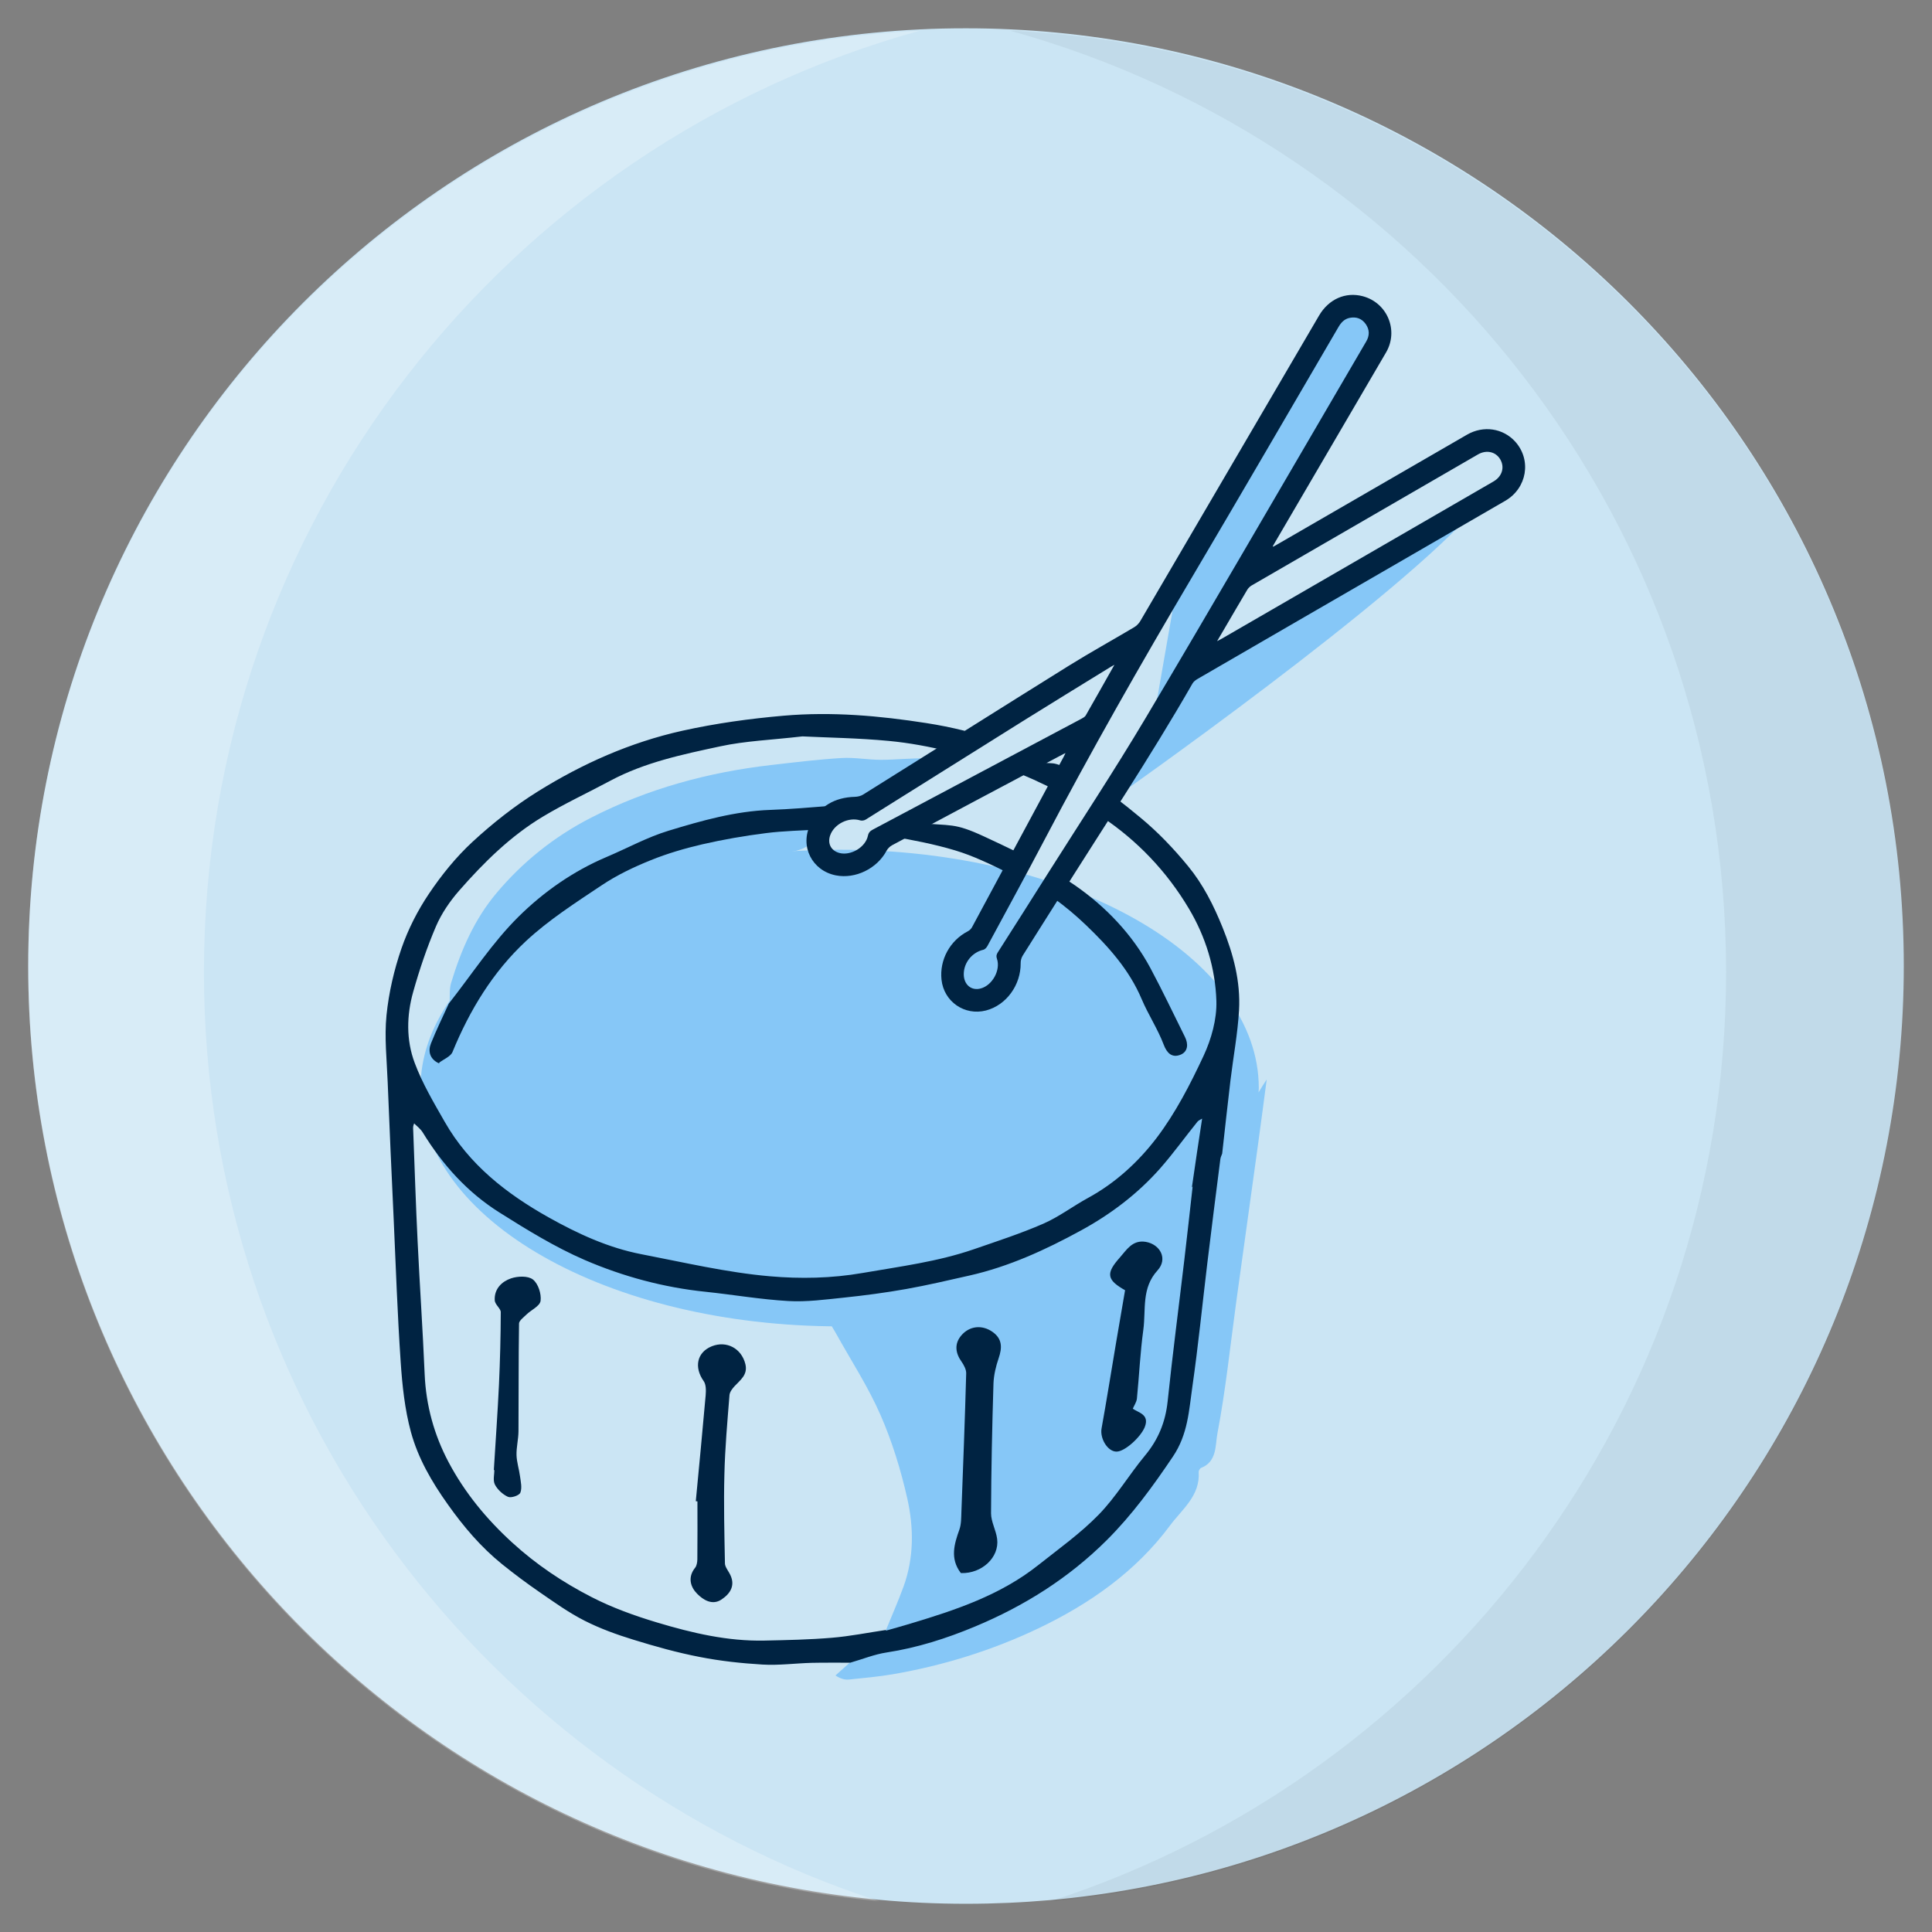 <?xml version="1.0" encoding="utf-8"?>
<!-- Generator: Adobe Illustrator 27.4.1, SVG Export Plug-In . SVG Version: 6.00 Build 0)  -->
<svg version="1.1" id="Layer_2" xmlns="http://www.w3.org/2000/svg" xmlns:xlink="http://www.w3.org/1999/xlink" x="0px" y="0px"
	 viewBox="0 0 2464.9 2464.9" style="enable-background:new 0 0 2464.9 2464.9;" xml:space="preserve">
<rect x="0" y="0" width="2464.9" height="2464.9" fill="#808080" stroke="none"/>
<style type="text/css">
	.st0{fill:#CBE5F4;}
	.st1{opacity:5.000000e-02;}
	.st2{opacity:0.25;fill:#FFFFFF;}
	.st3{fill:#86C7F7;}
	.st4{fill:#002342;stroke:#002342;stroke-width:2;stroke-miterlimit:10;}
	.st5{fill:#002342;}
</style>
<g id="Camada_1_00000051346220602954341790000015562722552995191483_">
	<path class="st0" d="M2428.9,1232.5c0,624.7-478.7,1137.5-1089.3,1191.7c-35.3,3.1-71.1,4.7-107.2,4.7c-37.3,0-74.3-1.7-110.8-5.1
		C512.8,2367.9,36,1855.9,36,1232.5c0-641,504.1-1164.2,1137.4-1195c19.6-1,39.2-1.4,59-1.4c18.7,0,37.4,0.4,55.9,1.3
		C1923.2,66.5,2428.9,590.4,2428.9,1232.5z"/>
	<g>
		<path class="st1" d="M2428.9,1234.2c0,624.6-478.7,1137.5-1089.3,1191.7c500.5-161.6,862.6-631.4,862.6-1185.7
			c0-573.1-387-1055.8-913.9-1201.1C1923.2,68.2,2428.9,592.2,2428.9,1234.2z"/>
		<path class="st2" d="M1121.7,2425.6C512.8,2369.7,36,1857.6,36,1234.2C36,593.2,540.1,70,1173.5,39.2
			c-526.6,145.5-913.3,628.1-913.3,1201C260.1,1794.1,621.7,2263.6,1121.7,2425.6z"/>
	</g>
	<g>
		<path class="st3" d="M1886.2,644.6l-350.5,195.2l-113.8,178.2C1421.9,1018.1,1789.8,759.9,1886.2,644.6z"/>
		<path class="st3" d="M1725.8,384l-219.5,335.8l-36.3,208.2c0,0,224.5-323.9,289.3-501C1771.2,394.3,1720.8,407,1725.8,384z"/>
		<g id="MuLlhp.tif">
			<g>
				<path class="st3" d="M1605.7,1393.7c0.1-1.9,0.3-3.7,0.3-5.6c0-167.9-239.4-304-534.8-304c-200,0-374.2,62.4-466,154.8
					c17.9-24.1,36.1-48,57.3-68.8c31.8-31.4,69.3-57.8,111.5-75.6c26.5-11.2,52-25.3,79.3-33.6c42.1-12.9,84.7-24.9,129.4-26.5
					c25.4-0.9,50.8-3.1,76.2-5.1c6-5.6,14.3-9.1,24.9-9.1c0.3,0,0.6,0,1,0c2.1-0.9,4.4-1.7,6.8-2.2c24.4-10,48.5-21.4,73.9-27.7
					c1.9-0.5,3.8-0.8,5.7-1.2c1.3-8.1,4.8-15.7,10.6-21.4c-19.3-0.7-38.6,1.7-57.9,1.7c-16.8,0-33.6-3.3-50.2-2.3
					c-29.6,1.8-59.1,5.4-88.6,8.8c-81,9.2-158.6,30.2-231.3,67.5c-46.6,23.9-87.1,56.3-120.6,96.3c-27.9,33.2-45.1,72.7-57.6,114.1
					c-2.2,7.2-1.7,15.2-1.9,23.1c-23.9,34.5-37.2,72-37.2,111.3c0,167.9,239.4,304,534.8,304c210.1,0,391.9-68.9,479.3-169.1
					c-3.7,29.7-7.5,59.3-11.1,89c-6.3,52.3-11.5,104.8-19,157c-4.4,30.4-5.6,60.7-24.7,89c-25.5,37.9-52.1,74.3-84.3,106.5
					c-48.3,48.1-104.8,83.7-167.6,109.9c-36.4,15.2-73.6,27.1-112.8,33.1c-15.7,2.4-30.8,8.6-46.2,13c-6.3,5.7-12.7,11.3-19,17
					c7,4.5,12.1,5.7,17.2,5.2c18.6-1.9,37.3-3.6,55.7-6.7c64.5-11.1,126.8-30.4,185.8-58.5c65.4-31.2,124.4-72.4,168.2-131.4
					c15.2-20.5,38.6-37.9,36.5-68.2c-0.1-1.7,1.6-4.6,3.1-5.2c20.6-8,18-29.6,20.8-43.9c10.5-55.2,16.3-111.2,23.9-167
					c9.2-66.9,18.6-133.9,27.8-200.8c4-28.8,7.7-57.6,11.2-83.9C1612.6,1382.4,1609.1,1388.1,1605.7,1393.7z"/>
				<path class="st4" d="M1349.3,1008.4c0-10.2,3.6-20.4,10.7-27.7c-22.6-10.8-17-1.8-40.5-10.3c2.1,9.7-27.8,1.5-32.4,10.1
					C1308.6,988.5,1329.2,998,1349.3,1008.4z"/>
				<path class="st4" d="M1558.8,1183.5c-11.4-28.2-24.8-54.7-43.7-77.7c-18.2-22.2-38.3-43.3-60.4-61.6
					c-10.7-8.9-21.6-17.7-32.8-26.2c-2.1,9.4-7.3,18-15.8,23.2c45.6,30.5,83.1,69.7,111.5,117.4c21.6,36.2,34,76.7,35.3,118.4
					c0.7,23.4-6.4,48.9-16.4,70.4c-17,36.4-35.8,73-60,104.9c-23.5,30.9-52.9,57.9-88,77c-19.2,10.5-37,24.1-56.9,32.8
					c-28.9,12.6-59.1,22.4-88.9,32.7c-46.1,15.9-94.2,22-142.1,30.3c-39.8,6.9-79.6,7.6-118.5,4.2c-55.1-4.8-109.6-17.7-164.2-28.2
					c-42.3-8.2-81.2-26.2-118.5-47.1c-53.8-30.2-101.7-67.5-132.9-122.3c-14-24.5-28.6-49.1-38.4-75.4c-11-29.3-10.4-61-1.9-91.1
					c8-28.4,17.5-56.6,29.1-83.7c7.1-16.5,17.8-32.2,29.7-45.8c31.5-36,65.6-69.7,106.8-94.5c27.9-16.8,57.7-30.6,86.4-46
					c44.1-23.6,92.6-33.7,140.6-44c31.9-6.9,65.1-8.1,104.9-12.7c32.2,1.6,71.5,2.1,110.5,5.8c26.2,2.5,52,7.3,77.4,13.6
					c0.4,0,0.8,0.1,1.3,0.2c1.7-0.2,3.4-0.4,5.2-0.4c0.1,0,0.3,0,0.4,0c0.7-9.2,4.1-18.2,10.6-24.7c-15.4-3.8-30.9-6.9-46.8-9.4
					c-60.7-9.5-120.9-14.8-182.3-9.5c-43.6,3.8-86.4,9.7-129.3,19.2c-66.3,14.8-126.9,41.8-183.8,77.2
					c-29.7,18.5-57.6,40.5-83.3,64.2c-21,19.4-39.5,42.3-55.5,66.1c-14.4,21.4-26.6,45.3-35,69.7c-9.4,27.3-16.1,56.2-19,84.9
					c-2.8,28,0.4,56.6,1.5,85c2.3,58.6,5,117.2,7.7,175.8c2.7,60.4,4.8,120.9,8.9,181.3c2,29.9,5.2,60.4,13,89.1
					c9.1,33.5,26.5,63.5,47.1,92.4c20.1,28.3,41.9,54,68.7,75.7c15.5,12.5,31.6,24.5,48,35.8c18.6,12.8,37.1,26.1,57.2,36.3
					c19.7,10,40.9,17.7,62.1,24.2c27.8,8.6,56,16.5,84.5,22c26.4,5.2,53.4,8.1,80.2,9.7c20.6,1.2,41.5-1.6,62.3-2.2
					c16.5-0.4,33-0.1,49.4-0.2c15.4-4.4,30.5-10.6,46.2-13c39.2-6,76.4-17.9,112.8-33.1c62.8-26.2,119.3-61.8,167.6-109.9
					c32.3-32.2,58.8-68.6,84.3-106.5c19.1-28.3,20.3-58.6,24.7-89c7.5-52.2,12.7-104.7,19-157c5.4-44.5,11-88.9,16.7-133.3
					c0.3-2.4,1.5-4.6,2.3-6.9c3.5-31.2,6.9-62.4,10.6-93.6c3.6-29.8,9.2-59.4,10.9-89.3C1581.8,1252.3,1572.7,1217.9,1558.8,1183.5z
					 M1521.8,1513.9c-3.5,31.2-6.9,62.4-10.6,93.6c-7.1,60.2-15,120.3-21.3,180.6c-2.8,26.4-12,48.8-29,69.2
					c-20.4,24.6-36.9,52.7-59.1,75.4c-23.3,23.9-51,43.6-77.2,64.4c-48.2,38.2-105.3,57.2-163.1,74.5c-10.4,3.1-20.9,6-31.4,9
					c-22.8,3.4-45.6,8-68.6,9.9c-28.6,2.4-57.4,3-86.2,3.6c-47.1,1-92.6-9.7-137.2-23.1c-28.7-8.6-57.3-18.9-83.8-32.5
					c-36.6-18.8-70.8-41.6-101.7-69.9c-32.9-30.1-60.6-63.8-81.2-102.7c-18.4-34.7-28.9-72.5-30.6-112.5
					c-2.4-56.6-6.3-113.1-9-169.6c-2.3-47-3.8-94.1-5.6-141.2c-0.1-2.9-0.8-5.7,1.9-11c4.1,4.2,9.1,7.8,12.1,12.7
					c25.2,41.1,56.9,76.3,97.7,101.9c35.1,22.1,70.8,44.1,108.7,60.5c48.8,21,100.3,34.9,153.7,40.4c35.3,3.7,70.3,9.8,105.7,11.8
					c23.2,1.3,46.8-1.9,70.1-4.3c26.7-2.8,53.3-6.3,79.7-11c27.1-4.8,54-11.2,80.8-17.2c50.5-11.4,97.2-32.9,142.2-57.5
					c37.6-20.5,72-46.5,100.6-78.9c16.8-19.1,31.7-39.9,47.7-59.7c1.5-1.8,4.1-2.7,7.9-5C1530.2,1456.1,1526,1485,1521.8,1513.9z"/>
				<path class="st3" d="M1130,2080.5c7.6-18.7,15.8-37.2,22.7-56.1c13.5-37,13.2-75.5,4.8-112.8c-8.2-36.3-19.3-72.5-34.2-106.5
					c-15.6-35.7-37.2-68.8-56.2-103c-1.7-3.1-3.6-6.2-6.5-11c14.9-3,28.1-5.9,41.5-8.3c35.3-6.2,70.5-12.9,105.9-18.1
					c40.6-6,78.3-21.1,116.7-34.3c9.3-3.2,19.8-2.8,28.9-6.2c8.9-3.4,16.9-9.4,25.2-14.5c34.8-21.6,69.8-42.8,104.1-65.2
					c13.7-8.9,25.9-20.4,38.7-30.7c-3.5,31.2-6.9,62.4-10.6,93.6c-7.1,60.2-15,120.3-21.3,180.6c-2.8,26.4-12,48.8-29,69.2
					c-20.4,24.6-36.9,52.7-59.1,75.4c-23.3,23.9-51,43.6-77.2,64.4c-48.2,38.2-105.3,57.2-163.1,74.5
					C1151,2074.7,1140.5,2077.5,1130,2080.5z M1226.4,2006c25.7,0.7,47.6-19.4,44.8-42.3c-1.4-11.1-7.9-22-7.8-32.9
					c0.2-55.2,1.4-110.4,3.1-165.5c0.3-11,3.1-22.3,6.7-32.8c4.4-13,4.7-23.8-7.6-32.4c-12.6-8.8-28.2-7.7-38.6,4.7
					c-8.4,10-7.1,21.2,0.6,32c3.1,4.4,6.2,10.3,6.1,15.4c-1.7,58.8-3.9,117.6-6.1,176.4c-0.3,7.9-0.1,16.3-2.7,23.5
					C1218.3,1970.4,1213.2,1988.3,1226.4,2006z M1444,1797.6c1.9-4.6,4.9-8.8,5.3-13.2c2.9-29.3,4.2-58.9,8.2-88
					c3.5-25.8-2.7-53.2,18.4-76.3c12.8-14,3.3-31.6-14.4-34.7c-16.5-2.9-23.6,10-32,19.4c-18.2,20.4-16.6,27.6,6.8,40.8
					c-3.8,22.3-7.7,44.7-11.5,67.1c-6.2,36.6-12,73.3-18.6,109.9c-2.1,11.9,7.2,28.1,17.8,28.4c10.2,0.3,30.4-18.1,35.4-30.7
					C1465.7,1804.8,1451.9,1803.5,1444,1797.6z"/>
				<path class="st4" d="M1058.9,1029.2c-25.4,2-50.8,4.2-76.2,5.1c-44.7,1.6-87.3,13.7-129.4,26.5c-27.3,8.3-52.8,22.4-79.3,33.6
					c-42.2,17.9-79.8,44.3-111.5,75.6c-33.5,33.1-59.7,73.7-89.1,111c-7.6,16.8-15.8,33.4-22.6,50.5c-4,10-1.3,19.1,9.5,24.2
					c5.8-4.5,14.6-7.8,17-13.6c21.9-53.4,51.6-102.3,93.6-141.4c29.2-27.2,63.6-49.2,97-71.5c19.3-12.9,40.7-23.1,62.3-31.8
					c21.2-8.6,43.5-15.1,65.8-20.3c26.6-6.1,53.6-10.8,80.6-14.2c23.1-3,46.5-3.3,69.7-4.8c0.2,0,0.4,0,0.5,0
					C1047,1047.3,1051,1036.5,1058.9,1029.2z"/>
				<path class="st4" d="M1255.1,1068.1c-38.7-17.9-41-12.9-83.6-17.3c4.9,9.1-32.7,4.9-35.3,15c27.9,4.8,55.7,10.1,82.7,18.2
					c23.4,7,45.8,18,68,28.9c0.1-9.3,3-18.5,8.9-25.5C1282.3,1080.8,1268.7,1074.4,1255.1,1068.1z"/>
				<path class="st4" d="M1510.8,1323.2c-14.6-29.2-28.5-58.8-43.9-87.5c-23-42.9-56.6-77.9-95.6-105.1c-3.9-2.7-7.8-5.3-11.8-7.9
					c-2,9-6.9,17.1-14.6,22.5c14.7,10.3,28.4,22,41.4,34.4c28.7,27.5,55.2,57,71.1,94.5c8.4,19.9,20.6,38.2,28.2,58.3
					c4.2,11.2,10.4,16,19.7,12.5C1514.7,1341.4,1515.3,1332.1,1510.8,1323.2z"/>
				<path class="st3" d="M560.3,1355.8c5.8-4.5,14.6-7.8,17-13.6c21.9-53.4,51.6-102.3,93.6-141.4c29.2-27.2,63.6-49.2,97-71.5
					c19.3-12.9,40.7-23.1,62.3-31.8c21.2-8.6,43.5-15.1,65.8-20.3c26.6-6.1,53.6-10.8,80.6-14.2c23.1-3,46.5-3.3,69.7-4.8
					c-8.3,20.3-22.2,27.9-45.3,29.4c-98.7,6.6-187.2,41.5-264.9,103.2c-42.1,33.4-81,70.5-112.4,113.9
					c-23,31.9-40.2,67.9-61.3,104.2C561.8,1390.6,561.1,1373.2,560.3,1355.8z"/>
				<path class="st4" d="M888.8,1914.4c4.2-44.7,8.6-89.4,12.5-134.2c0.5-6.2,0.6-14.1-2.7-18.7c-12.2-17.2-8.5-35.6,10-43
					c18.2-7.2,36.6,2.6,41.4,22.1c3.2,13-6.2,19.3-13.5,27.2c-3.1,3.3-6.5,7.9-6.8,12.1c-2.7,33.7-5.7,67.5-6.5,101.3
					c-1,37.8,0,75.7,0.7,113.5c0.1,4.2,3.3,8.5,5.6,12.5c8.4,14.4,2,25-9.6,32.7c-11.4,7.6-22.6,0-29.7-7.2c-8.3-8.3-12-20.3-2.5-32
					c2.2-2.8,2.9-7.4,3-11.2c0.3-25,0.1-49.9,0.1-74.9C890.2,1914.5,889.5,1914.5,888.8,1914.4z"/>
				<path class="st4" d="M631.1,1874.6c2.2-36,4.8-72,6.5-108c1.4-30.8,2.2-61.7,2.3-92.6c0-5-7.4-9.9-7.7-15.1
					c-0.8-13.9,8.6-23.1,20.2-27c8.3-2.8,21.1-3.3,27,1.4c6.4,5.1,10.4,17.7,9.3,26.2c-0.8,6.2-11.7,11-17.7,16.9
					c-3.8,3.7-9.7,8-9.8,12.1c-0.7,45.9-0.4,91.8-0.7,137.6c-0.1,10.2-2.8,20.4-2.5,30.5c0.3,9.1,3.3,18.1,4.5,27.2
					c0.9,6.7,2.7,14.3,0.5,20.1c-1.2,3.2-11,6.5-14.7,4.8c-6.4-3-12.8-8.9-16-15.1c-2.6-5.1-0.5-12.6-0.5-19.1
					C631.6,1874.6,631.4,1874.6,631.1,1874.6z"/>
				<path class="st4" d="M1226.4,2006c-13.3-17.7-8.1-35.6-1.5-54c2.6-7.3,2.4-15.6,2.7-23.5c2.2-58.8,4.5-117.6,6.1-176.4
					c0.1-5.1-3-10.9-6.1-15.4c-7.7-10.8-9-21.9-0.6-32c10.4-12.4,26-13.5,38.6-4.7c12.3,8.6,12,19.5,7.6,32.4
					c-3.6,10.5-6.3,21.8-6.7,32.8c-1.7,55.2-2.9,110.4-3.1,165.5c0,11,6.4,21.8,7.8,32.9C1274.1,1986.5,1252.1,2006.7,1226.4,2006z"
					/>
				<path class="st4" d="M1444,1797.6c7.9,5.9,21.7,7.2,15.6,22.7c-5,12.5-25.2,31-35.4,30.7c-10.7-0.3-20-16.5-17.8-28.4
					c6.6-36.6,12.4-73.3,18.6-109.9c3.8-22.4,7.7-44.8,11.5-67.1c-23.4-13.2-25-20.4-6.8-40.8c8.3-9.3,15.5-22.2,32-19.4
					c17.7,3.1,27.2,20.7,14.4,34.7c-21.1,23.1-14.9,50.5-18.4,76.3c-4,29.2-5.3,58.7-8.2,88C1448.9,1788.8,1445.9,1793,1444,1797.6z
					"/>
			</g>
		</g>
		<g id="OgtoUk_00000176043324885373454100000005841367795258374831_">
			<g>
				<path class="st5" d="M1624.4,697.5c1.8-1,3.6-2.1,5.5-3.1c80.6-46.6,161.3-93.3,241.9-139.9c20.9-12,45.9-8.2,61.5,9.1
					c20.9,23.4,14.9,59.2-12.8,75.3c-39.6,23-79.4,45.9-119,68.9c-91.2,52.8-182.5,105.5-273.6,158.4c-2.4,1.4-5,3.3-6.4,5.7
					c-54.7,95.5-116,186.9-174.3,280.1c-14.1,22.5-28.4,44.7-42.4,67.2c-1.7,2.7-2.7,6.4-2.6,9.6c0.3,28-18.4,53.7-44.3,60.4
					c-27.3,7-53.7-11.3-56.7-39.3c-2.7-25.3,10.8-50,33.5-61.7c2.1-1.1,4.2-3,5.3-5c39.2-72.7,78.3-145.4,117.3-218.1
					c0.6-1.1,1.1-2.2,2.1-4.3c-2.4,1.1-3.8,1.7-5.1,2.5c-72.1,38.3-144.2,76.6-216.2,115.1c-2.8,1.5-5.5,4.2-7,7
					c-12.2,22.8-39.7,36.3-64.7,31.4c-30.4-6-46.2-37.1-32.5-65c11.5-23.3,31-34.5,56.9-35.2c3.6-0.1,7.6-1.1,10.6-3
					c87.4-54.6,174.5-109.6,262-164.1c27.4-17.1,55.8-32.7,83.5-49.2c3.1-1.8,6.1-4.8,7.9-7.9c76.1-129.9,152.1-259.8,228.1-389.8
					c12.3-21,33.8-30.5,55.7-24.7c31.4,8.3,46.1,43.7,29.8,71.7c-47.2,80.9-94.6,161.8-141.9,242.7c-0.9,1.5-1.7,3-2.6,4.5
					C1624,697,1624.2,697.3,1624.4,697.5z M1229.6,1242.9c0,13.4,9.7,21.5,21.7,18.2c14.8-4,25.6-23.5,20.6-38
					c-1.1-3.2-0.6-5.3,1.1-8c21.3-33.4,42.6-66.9,63.7-100.4c41.8-66.1,84.9-131.4,124.9-198.6c82.9-139.4,164.2-279.9,246.1-419.9
					c11.8-20.2,23.6-40.4,35.4-60.6c4.4-7.5,4.3-15.1-0.7-22.2c-4.9-6.9-11.9-9.5-20.2-7.9c-7,1.3-11.3,6.1-14.7,12
					c-62.3,106.6-124.3,213.4-187.2,319.8c-65.2,110.3-128.6,221.5-188.1,334.9c-23.7,45.1-48.2,89.8-72.4,134.7
					c-1.1,2-3.1,4.3-5.1,4.8C1240.3,1215,1229.6,1228.1,1229.6,1242.9z M1552.8,818c3-1.6,4.8-2.4,6.4-3.4
					c21.5-12.4,43-24.9,64.5-37.3c93.9-54.3,187.8-108.7,281.7-163c11-6.4,14.5-17.9,8.8-28c-5.7-10-17.7-12.8-28.6-6.5
					c-96.3,55.7-192.6,111.4-288.8,167.2c-2.2,1.3-4.3,3.4-5.6,5.6c-9.9,16.6-19.6,33.4-29.4,50.1
					C1559.1,807.3,1556.3,812,1552.8,818z M1421.8,848.2c-2.9,1.6-4.7,2.5-6.3,3.6c-36.9,22.7-73.8,45.3-110.5,68.2
					c-66.9,41.8-133.7,83.9-200.6,125.7c-1.8,1.1-4.8,1.6-6.8,1c-14.8-4.7-33.4,4.5-38.5,19.2c-3.6,10.5,1.3,19.6,12,22.4
					c14.5,3.7,33.2-7.4,36.2-22c0.9-4.2,2.9-6.1,6.3-7.9c88.7-47.1,177.4-94.2,266.1-141.4c2-1.1,4.4-2.3,5.5-4.2
					C1397.3,891.7,1409.2,870.5,1421.8,848.2z"/>
			</g>
		</g>
	</g>
</g>
</svg>
